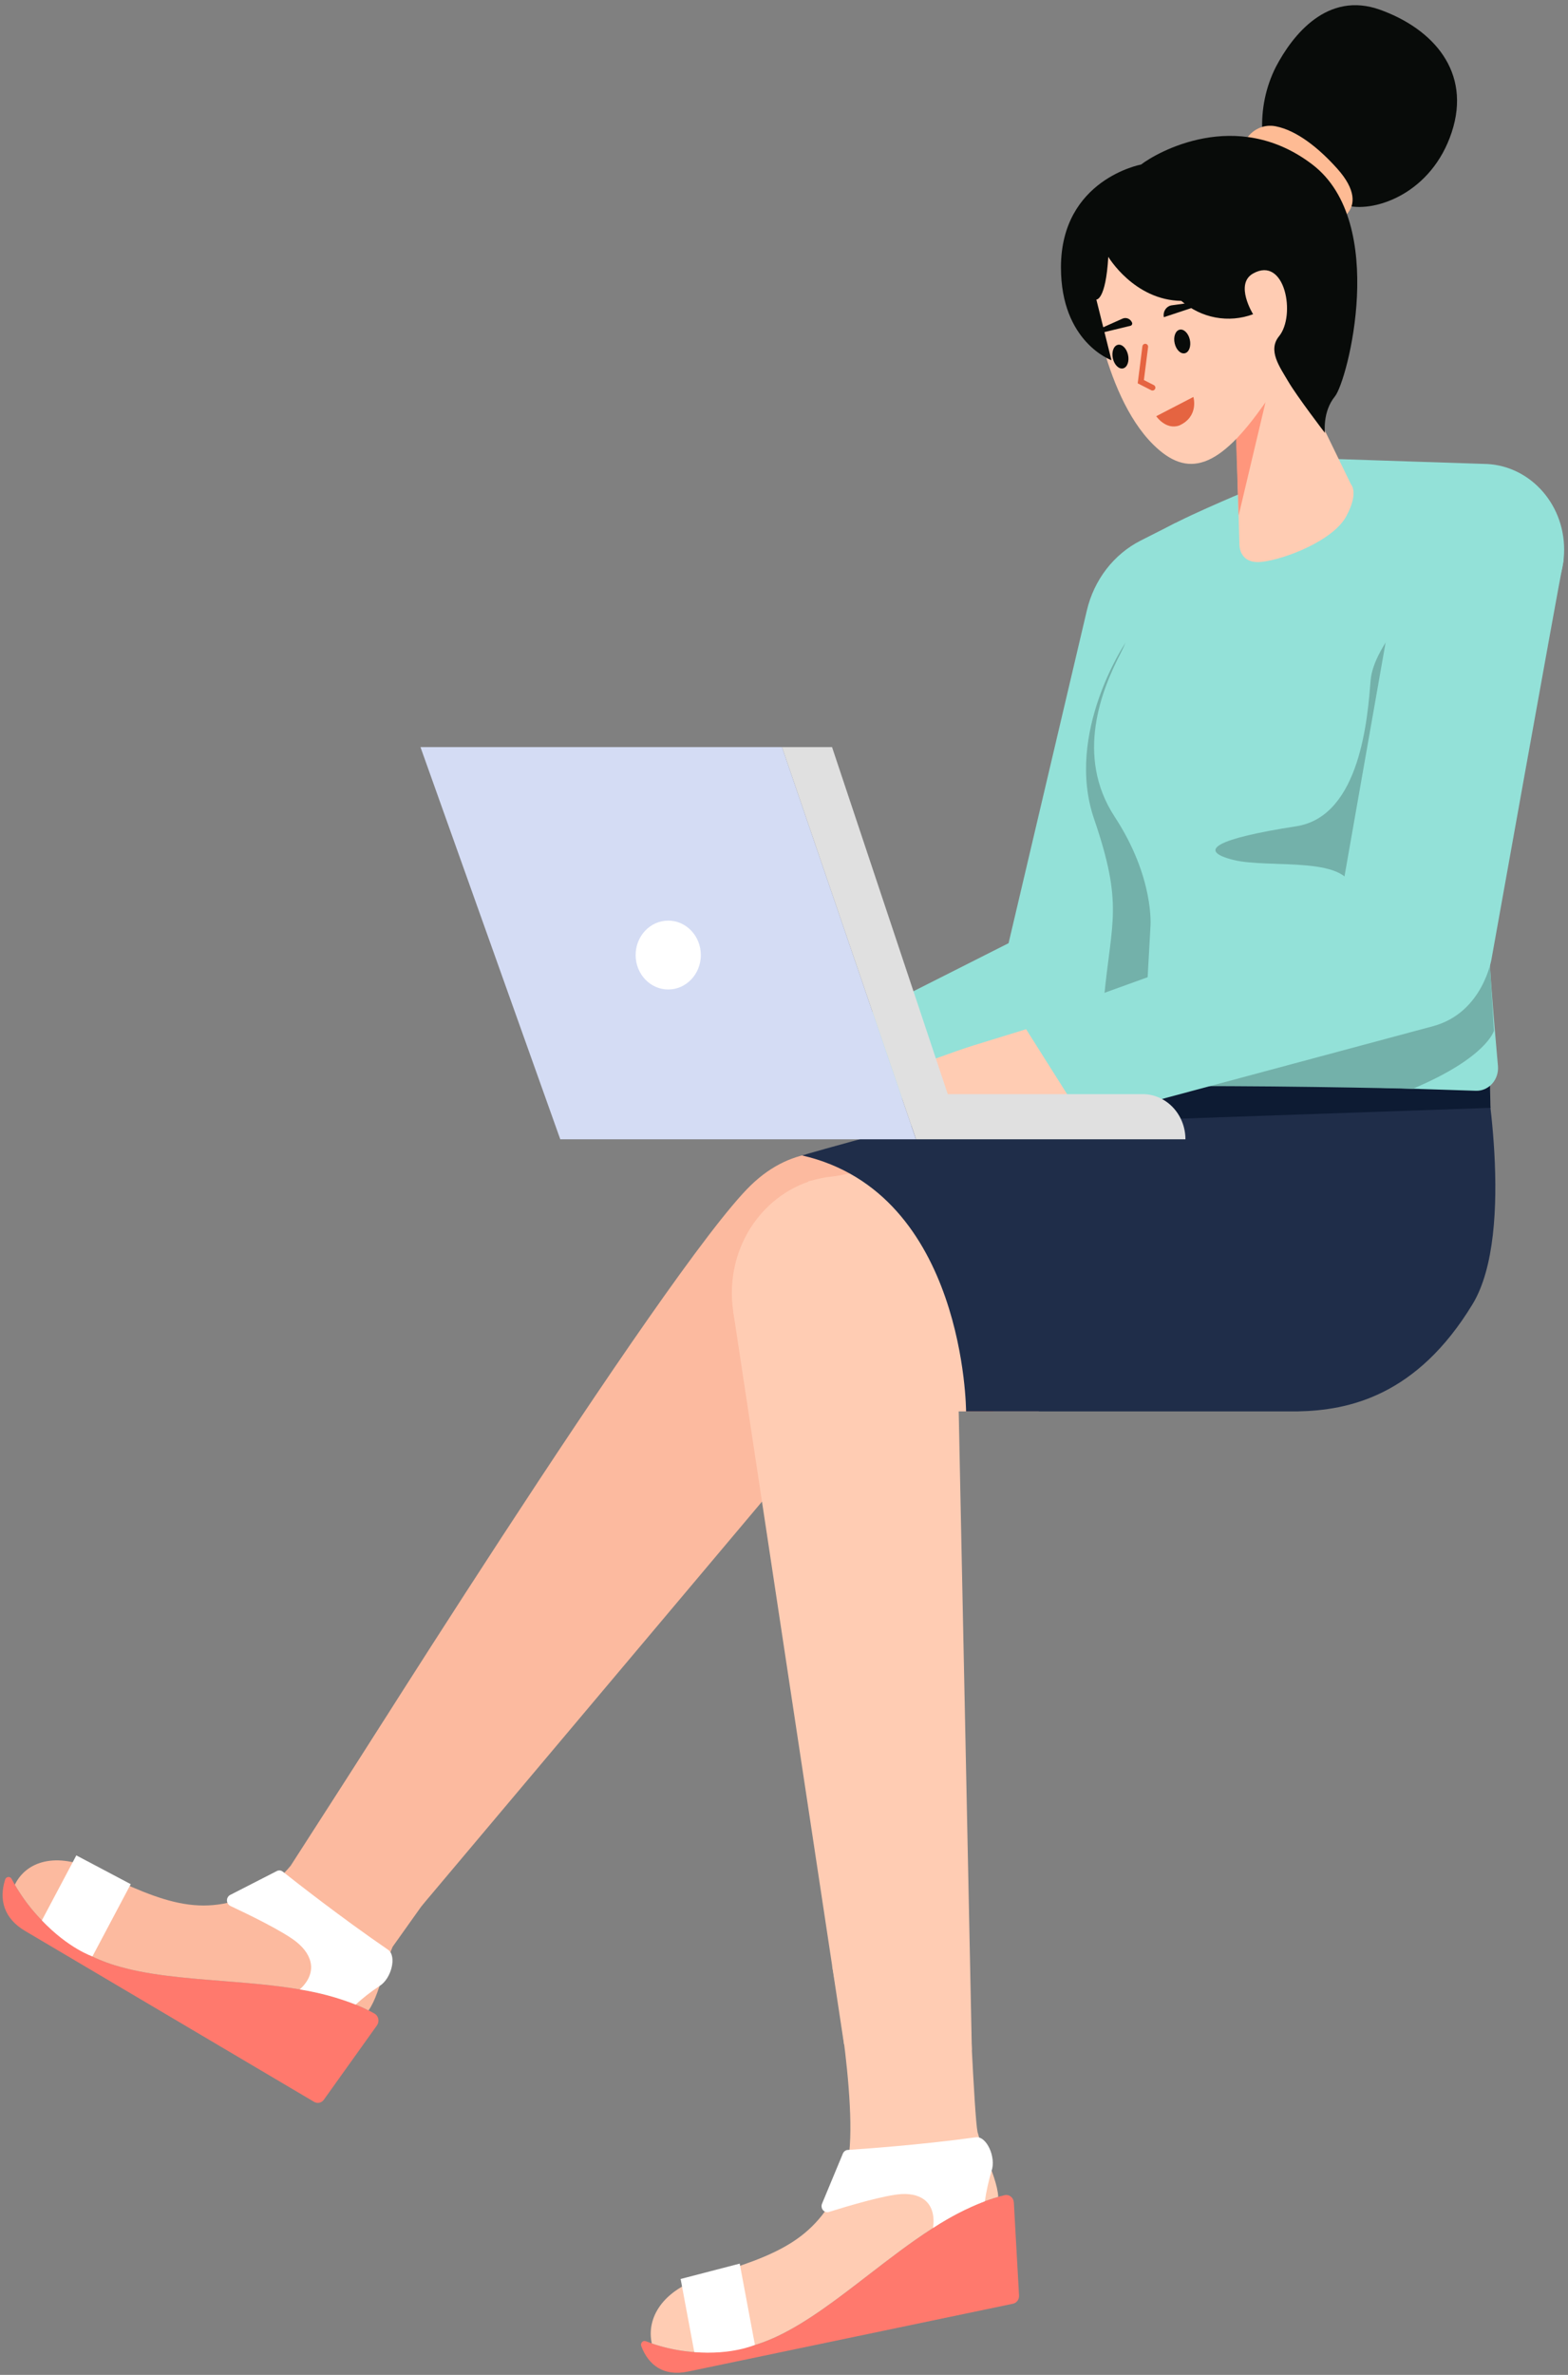 <svg width="259" height="392" viewBox="0 0 259 392" fill="none" xmlns="http://www.w3.org/2000/svg">
<rect x="0" y="0" width="259" height="392" fill="#808080" stroke="none"/>
<g id="Character02 1">
<g id="leg2">
<path id="Vector" d="M155.322 197.986C155.322 197.986 138.083 182.1 124.067 195.6C110.05 209.099 52.14 301.805 52.14 301.805L69.656 314.591L135.345 236.606L141.394 233.491L155.322 197.986Z" fill="#FCBA9F"/>
<path id="Vector_2" fill-rule="evenodd" clip-rule="evenodd" d="M36.626 326.976C45.544 327.678 54.737 328.401 61.843 332.354C62.004 332.443 62.144 332.567 62.255 332.718C62.365 332.87 62.443 333.044 62.483 333.231C62.524 333.417 62.525 333.611 62.487 333.798C62.449 333.985 62.373 334.161 62.265 334.313L53.49 346.588C53.309 346.841 53.048 347.016 52.754 347.081C52.461 347.146 52.155 347.097 51.894 346.942L4.138 318.721C0.617 316.64 -0.2 313.518 0.855 310.228C0.893 310.116 0.961 310.018 1.051 309.945C1.14 309.873 1.247 309.829 1.36 309.82C1.473 309.81 1.585 309.835 1.684 309.891C1.784 309.947 1.866 310.033 1.92 310.137C5.61 317.047 11.714 322.158 18.927 324.377C24.13 325.993 30.309 326.479 36.626 326.976Z" fill="#FF796D"/>
<path id="Vector_3" fill-rule="evenodd" clip-rule="evenodd" d="M80.06 299.967L64.847 321.35C64.3 322.628 63.843 323.946 63.48 325.295C62.758 327.688 61.953 330.354 60.873 331.846C53.912 328.34 45.143 327.65 36.625 326.978C30.308 326.48 24.131 325.994 18.928 324.378C12.063 322.265 6.189 317.53 2.45 311.095C4.311 307.268 9.222 305.593 15.71 308.682C27.337 314.219 33.892 316.996 43.789 311.684C45.384 310.693 46.814 309.431 48.02 307.949L63.391 284.052L80.06 299.967Z" fill="#FCBA9F"/>
<path id="Vector_4" fill-rule="evenodd" clip-rule="evenodd" d="M46.71 308.938C48.641 310.468 56.337 316.514 64.092 321.823C65.598 322.856 64.639 326.632 62.681 327.822C61.295 328.729 59.979 329.754 58.749 330.885C55.764 329.717 52.672 328.878 49.523 328.382C52.403 325.713 51.732 322.781 49.003 320.568C46.849 318.82 41.063 316.009 38.05 314.598C37.885 314.52 37.744 314.394 37.645 314.234C37.545 314.075 37.49 313.889 37.487 313.698C37.485 313.506 37.534 313.318 37.63 313.156C37.725 312.993 37.862 312.863 38.026 312.78L45.727 308.838C45.883 308.758 46.058 308.724 46.232 308.742C46.405 308.759 46.571 308.827 46.71 308.938Z" fill="white"/>
<path id="Vector_5" fill-rule="evenodd" clip-rule="evenodd" d="M6.916 316.986C11.348 321.648 15.271 322.927 15.271 322.927L21.594 311.004L12.607 306.254L6.916 316.986Z" fill="white"/>
</g>
<path id="Vector_6" d="M178.963 186.459L133.508 194.984L142.455 232.968H171.571C171.571 232.968 185.412 201.563 178.963 186.459Z" fill="#FFCCB3"/>
<g id="leg">
<path id="Vector_7" fill-rule="evenodd" clip-rule="evenodd" d="M143.438 375.508C150.659 369.937 158.102 364.196 165.94 362.341C166.116 362.299 166.299 362.298 166.477 362.337C166.654 362.376 166.82 362.457 166.965 362.571C167.111 362.685 167.23 362.831 167.316 363C167.402 363.168 167.453 363.354 167.464 363.544L168.323 378.895C168.34 379.211 168.249 379.523 168.066 379.774C167.882 380.025 167.619 380.196 167.325 380.257L113.634 391.46C109.675 392.286 107.136 390.469 105.918 387.241C105.879 387.13 105.87 387.009 105.894 386.893C105.918 386.776 105.973 386.669 106.052 386.585C106.132 386.501 106.233 386.443 106.343 386.418C106.454 386.392 106.569 386.401 106.674 386.443C113.727 389.178 121.513 388.892 128.368 385.643C133.321 383.313 138.324 379.453 143.438 375.508Z" fill="#FF796D"/>
<path id="Vector_8" fill-rule="evenodd" clip-rule="evenodd" d="M159.915 325.216C159.915 325.216 160.932 349.444 161.467 351.908C161.836 353.255 162.298 354.572 162.849 355.847C163.77 358.164 164.795 360.743 164.889 362.619C157.436 364.715 150.336 370.191 143.439 375.51C138.324 379.455 133.322 383.313 128.369 385.643C121.845 388.734 114.464 389.15 107.665 386.81C106.732 382.622 109.442 377.986 116.278 375.897C128.531 372.154 135.227 369.781 139.499 358.962C142.535 351.275 137.45 324.509 137.45 324.509L159.915 325.216Z" fill="#FFCCB3"/>
<path id="Vector_9" fill-rule="evenodd" clip-rule="evenodd" d="M140.036 354.872C142.445 354.716 152.018 354.05 161.183 352.785C162.964 352.54 164.554 356.071 163.793 358.317C163.295 359.957 162.923 361.637 162.681 363.341C159.691 364.495 156.822 365.972 154.12 367.75C154.674 363.747 152.361 361.975 148.925 362.157C146.211 362.302 140.081 364.121 136.92 365.109C136.746 365.163 136.561 365.163 136.388 365.111C136.214 365.057 136.058 364.952 135.938 364.809C135.819 364.665 135.741 364.489 135.714 364.299C135.686 364.11 135.711 363.917 135.784 363.743L139.226 355.47C139.296 355.302 139.408 355.156 139.551 355.051C139.694 354.945 139.862 354.883 140.036 354.872Z" fill="white"/>
<path id="Vector_10" fill-rule="evenodd" clip-rule="evenodd" d="M114.684 388.238C120.921 388.754 124.694 387.042 124.694 387.042L122.184 373.638L112.425 376.172L114.684 388.238Z" fill="white"/>
<path id="Vector_11" d="M139.178 232.734C149.28 232.734 157.469 224.089 157.469 213.425C157.469 202.761 149.28 194.116 139.178 194.116C129.076 194.116 120.887 202.761 120.887 213.425C120.887 224.089 129.076 232.734 139.178 232.734Z" fill="#FFCCB3"/>
<path id="Vector_12" d="M121.114 216.467L139.417 337.447L160.528 338.378L158.063 218.788L121.114 216.467Z" fill="#FFCCB3"/>
</g>
<path id="Vector_13" d="M149.942 189.787C149.942 189.787 156.947 192.064 159.839 204.126C162.731 216.187 159.575 232.968 159.575 232.968H164.08C164.08 232.968 180.142 213.056 168.325 187.679L149.942 189.787Z" fill="#FF967C"/>
<path id="Vector_14" d="M194.139 86.329L188.418 89.227C186.224 90.338 184.29 91.947 182.753 93.939C181.216 95.931 180.115 98.256 179.528 100.749L166.594 155.685L137.435 170.403L144.083 181.549L199.215 179.485L194.139 86.329Z" fill="#93E1D8"/>
<path id="Vector_15" d="M185.9 106.106C185.9 106.106 175.86 120.996 180.718 135.177C185.577 149.36 183.593 151.989 182.378 164.553C181.163 177.117 185.131 174.195 185.131 174.195L199.215 167.183C199.215 167.183 205.091 107.752 185.9 106.106Z" fill="#73B1AA"/>
<path id="Vector_16" d="M244.967 174.49C244.967 174.49 250.534 203.247 243.239 215.264C234.005 230.475 222.711 232.804 214.365 232.968H159.575C159.575 232.968 159.474 196.884 132.482 190.719C132.482 190.719 221.317 164.601 244.967 174.49Z" fill="#1F2D49"/>
<path id="Vector_17" d="M246.195 182.864L188.13 184.882L188.747 180.6L200.062 179.219H246.114L246.195 182.864Z" fill="#0D1B33"/>
<path id="Vector_18" d="M171.097 169.389C171.097 169.389 163.993 171.569 160.802 172.56C157.611 173.551 151.302 175.929 151.302 175.929L155.922 182.864L176.858 181.549L171.097 169.389Z" fill="#FFCCB3"/>
<path id="Vector_19" d="M205.519 81.201C205.519 81.201 193.596 86.181 191.775 87.719C189.955 89.256 188.226 101.803 185.131 107.761C182.036 113.719 177.508 124.715 184.121 134.816C190.735 144.916 190.031 152.936 190.031 152.936L188.624 178.273L243.786 180.045C244.288 180.061 244.787 179.966 245.251 179.763C245.715 179.561 246.133 179.257 246.477 178.871C246.822 178.486 247.085 178.027 247.249 177.526C247.413 177.025 247.475 176.494 247.43 175.966C246.796 168.579 245.733 157.542 245.506 145.779C245.198 129.837 244.967 76.571 244.967 76.571L220.14 75.748C215.139 76.658 205.519 81.201 205.519 81.201Z" fill="#93E1D8"/>
<path id="Vector_20" d="M244.967 104.851C252.365 104.851 258.362 98.52 258.362 90.711C258.362 82.901 252.365 76.571 244.967 76.571C237.569 76.571 231.572 82.901 231.572 90.711C231.572 98.52 237.569 104.851 244.967 104.851Z" fill="#93E1D8"/>
<path id="Vector_21" d="M246.774 170.123C246.774 170.123 245.628 174.544 233.379 179.711C233.379 179.711 204.662 179.052 190.395 179.368C176.127 179.685 191.924 175.712 199.888 171.52C207.852 167.328 245.868 155.685 245.868 155.685L246.774 170.123Z" fill="#73B1AA"/>
<path id="Vector_22" d="M235.196 98.345C235.196 98.345 226.89 106.338 226.402 112.27C225.914 118.201 224.784 134.738 214.11 136.388C201.027 138.41 197.602 140.378 203.667 141.926C209.732 143.473 223.497 140.965 223.497 147.599C223.497 152.319 228.845 155.85 231.532 153.272C234.219 150.693 255.622 111.496 235.196 98.345Z" fill="#73B1AA"/>
<path id="Vector_23" d="M258.218 92.78C257.092 98.454 246.379 158.235 246.379 158.235C246.379 158.235 244.967 167.178 236.689 169.389L178.963 184.882L168.806 168.797L221.159 149.896L231.572 90.711C231.572 90.711 259.721 85.21 258.218 92.78Z" fill="#93E1D8"/>
<path id="Vector_24" d="M204.173 70.192L204.723 89.809C204.723 89.809 204.576 93.194 208.467 92.737C212.359 92.281 220.19 89.209 222.352 85.254C224.515 81.298 223.149 79.941 223.149 79.941L211.271 55.502L204.173 70.192Z" fill="#FFCCB3"/>
<path id="Vector_25" d="M204.173 72.472L209.036 66.385L204.592 85.111L204.173 72.472Z" fill="#FF967C"/>
<path id="Vector_26" d="M208.508 21.835C208.298 18.093 209.071 14.361 210.742 11.052C213.509 5.773 219.255 -1.528 227.98 1.617C236.705 4.762 243.089 11.839 239.791 21.835C236.493 31.833 227.329 35.032 222.66 33.967C217.991 32.901 208.508 21.835 208.508 21.835Z" fill="#080B09"/>
<path id="Vector_27" d="M205.698 23.226C206.2 22.331 206.953 21.623 207.851 21.197C208.75 20.771 209.752 20.649 210.718 20.848C214.171 21.519 217.805 24.397 220.895 27.849C223.984 31.302 223.883 33.808 222.479 35.337C221.076 36.865 205.698 23.226 205.698 23.226Z" fill="#FEBB94"/>
<path id="Vector_28" d="M129.166 123.316L151.302 188.054H195.808C195.808 186.077 195.064 184.181 193.739 182.784C192.416 181.386 190.62 180.6 188.747 180.6H156.549L137.435 123.316H129.166Z" fill="#E0E0E0"/>
<path id="Vector_29" d="M129.166 123.316H69.453L92.546 188.054H151.302L129.166 123.316Z" fill="#D4DCF4"/>
<path id="Vector_30" d="M110.378 163.327C113.352 163.327 115.762 160.782 115.762 157.643C115.762 154.503 113.352 151.958 110.378 151.958C107.403 151.958 104.993 154.503 104.993 157.643C104.993 160.782 107.403 163.327 110.378 163.327Z" fill="white"/>
<path id="Vector_31" d="M180.005 46.07C180.005 46.07 181.846 64.846 190.5 73.396C196.144 78.972 201.319 77.543 209.036 66.385C216.111 56.153 216.733 51.178 216.733 51.178L209.256 33.417C209.256 33.417 179.125 28.889 180.005 46.07Z" fill="#FFCCB3"/>
<path id="Vector_32" d="M183.067 42.394C183.067 42.394 187.325 49.548 195.124 49.664C196.756 51.075 198.705 52.02 200.783 52.405C202.861 52.792 204.997 52.606 206.987 51.868C206.987 51.868 203.877 46.887 206.987 45.142C212.269 42.178 214.088 52.06 211.271 55.502C209.357 57.841 211.382 60.564 212.809 63C214.237 65.435 218.851 71.464 218.851 71.464C218.851 71.464 218.412 67.986 220.498 65.435C222.586 62.883 229.356 36.766 216.78 27.159C204.205 17.552 190.967 25.238 188.485 27.159C188.485 27.159 175.271 29.595 175.247 44.102C175.228 56.505 183.589 59.455 183.589 59.455L181.093 49.444C181.093 49.444 182.637 49.618 183.067 42.394Z" fill="#080B09"/>
<path id="Vector_33" d="M197.121 65.522C197.121 65.522 198.098 68.74 194.784 70.235C192.547 71.012 190.984 68.7 190.984 68.7L197.121 65.522Z" fill="#E56441"/>
<path id="Vector_34" d="M185.527 60.802C186.215 60.623 186.57 59.608 186.319 58.537C186.069 57.467 185.308 56.743 184.62 56.923C183.931 57.102 183.576 58.116 183.826 59.187C184.077 60.258 184.838 60.982 185.527 60.802Z" fill="#080B09"/>
<path id="Vector_35" d="M195.735 58.304C196.423 58.125 196.779 57.111 196.528 56.04C196.278 54.969 195.516 54.245 194.828 54.425C194.139 54.605 193.784 55.619 194.035 56.689C194.285 57.761 195.047 58.484 195.735 58.304Z" fill="#080B09"/>
<path id="Vector_36" d="M181.566 55.026L186.761 53.767C186.848 53.738 186.921 53.676 186.968 53.594C187.015 53.512 187.033 53.414 187.017 53.32C186.959 53.159 186.871 53.011 186.758 52.888C186.645 52.763 186.509 52.664 186.359 52.597C186.208 52.529 186.047 52.495 185.883 52.495C185.72 52.495 185.559 52.531 185.408 52.599L181.334 54.421C180.995 54.509 181.142 55.136 181.566 55.026Z" fill="#080B09"/>
<path id="Vector_37" d="M199.01 50.117L192.244 52.356C192.199 52.133 192.198 51.902 192.242 51.678C192.286 51.455 192.375 51.244 192.501 51.059C192.627 50.875 192.789 50.719 192.976 50.604C193.162 50.489 193.369 50.416 193.584 50.391L198.99 49.647C199.159 49.603 199.264 50.051 199.01 50.117Z" fill="#080B09"/>
<path id="Vector_38" d="M189.17 57.22L188.436 63.003L190.371 63.989" stroke="#E56441" stroke-width="0.947" stroke-linecap="round"/>
</g>
</svg>
